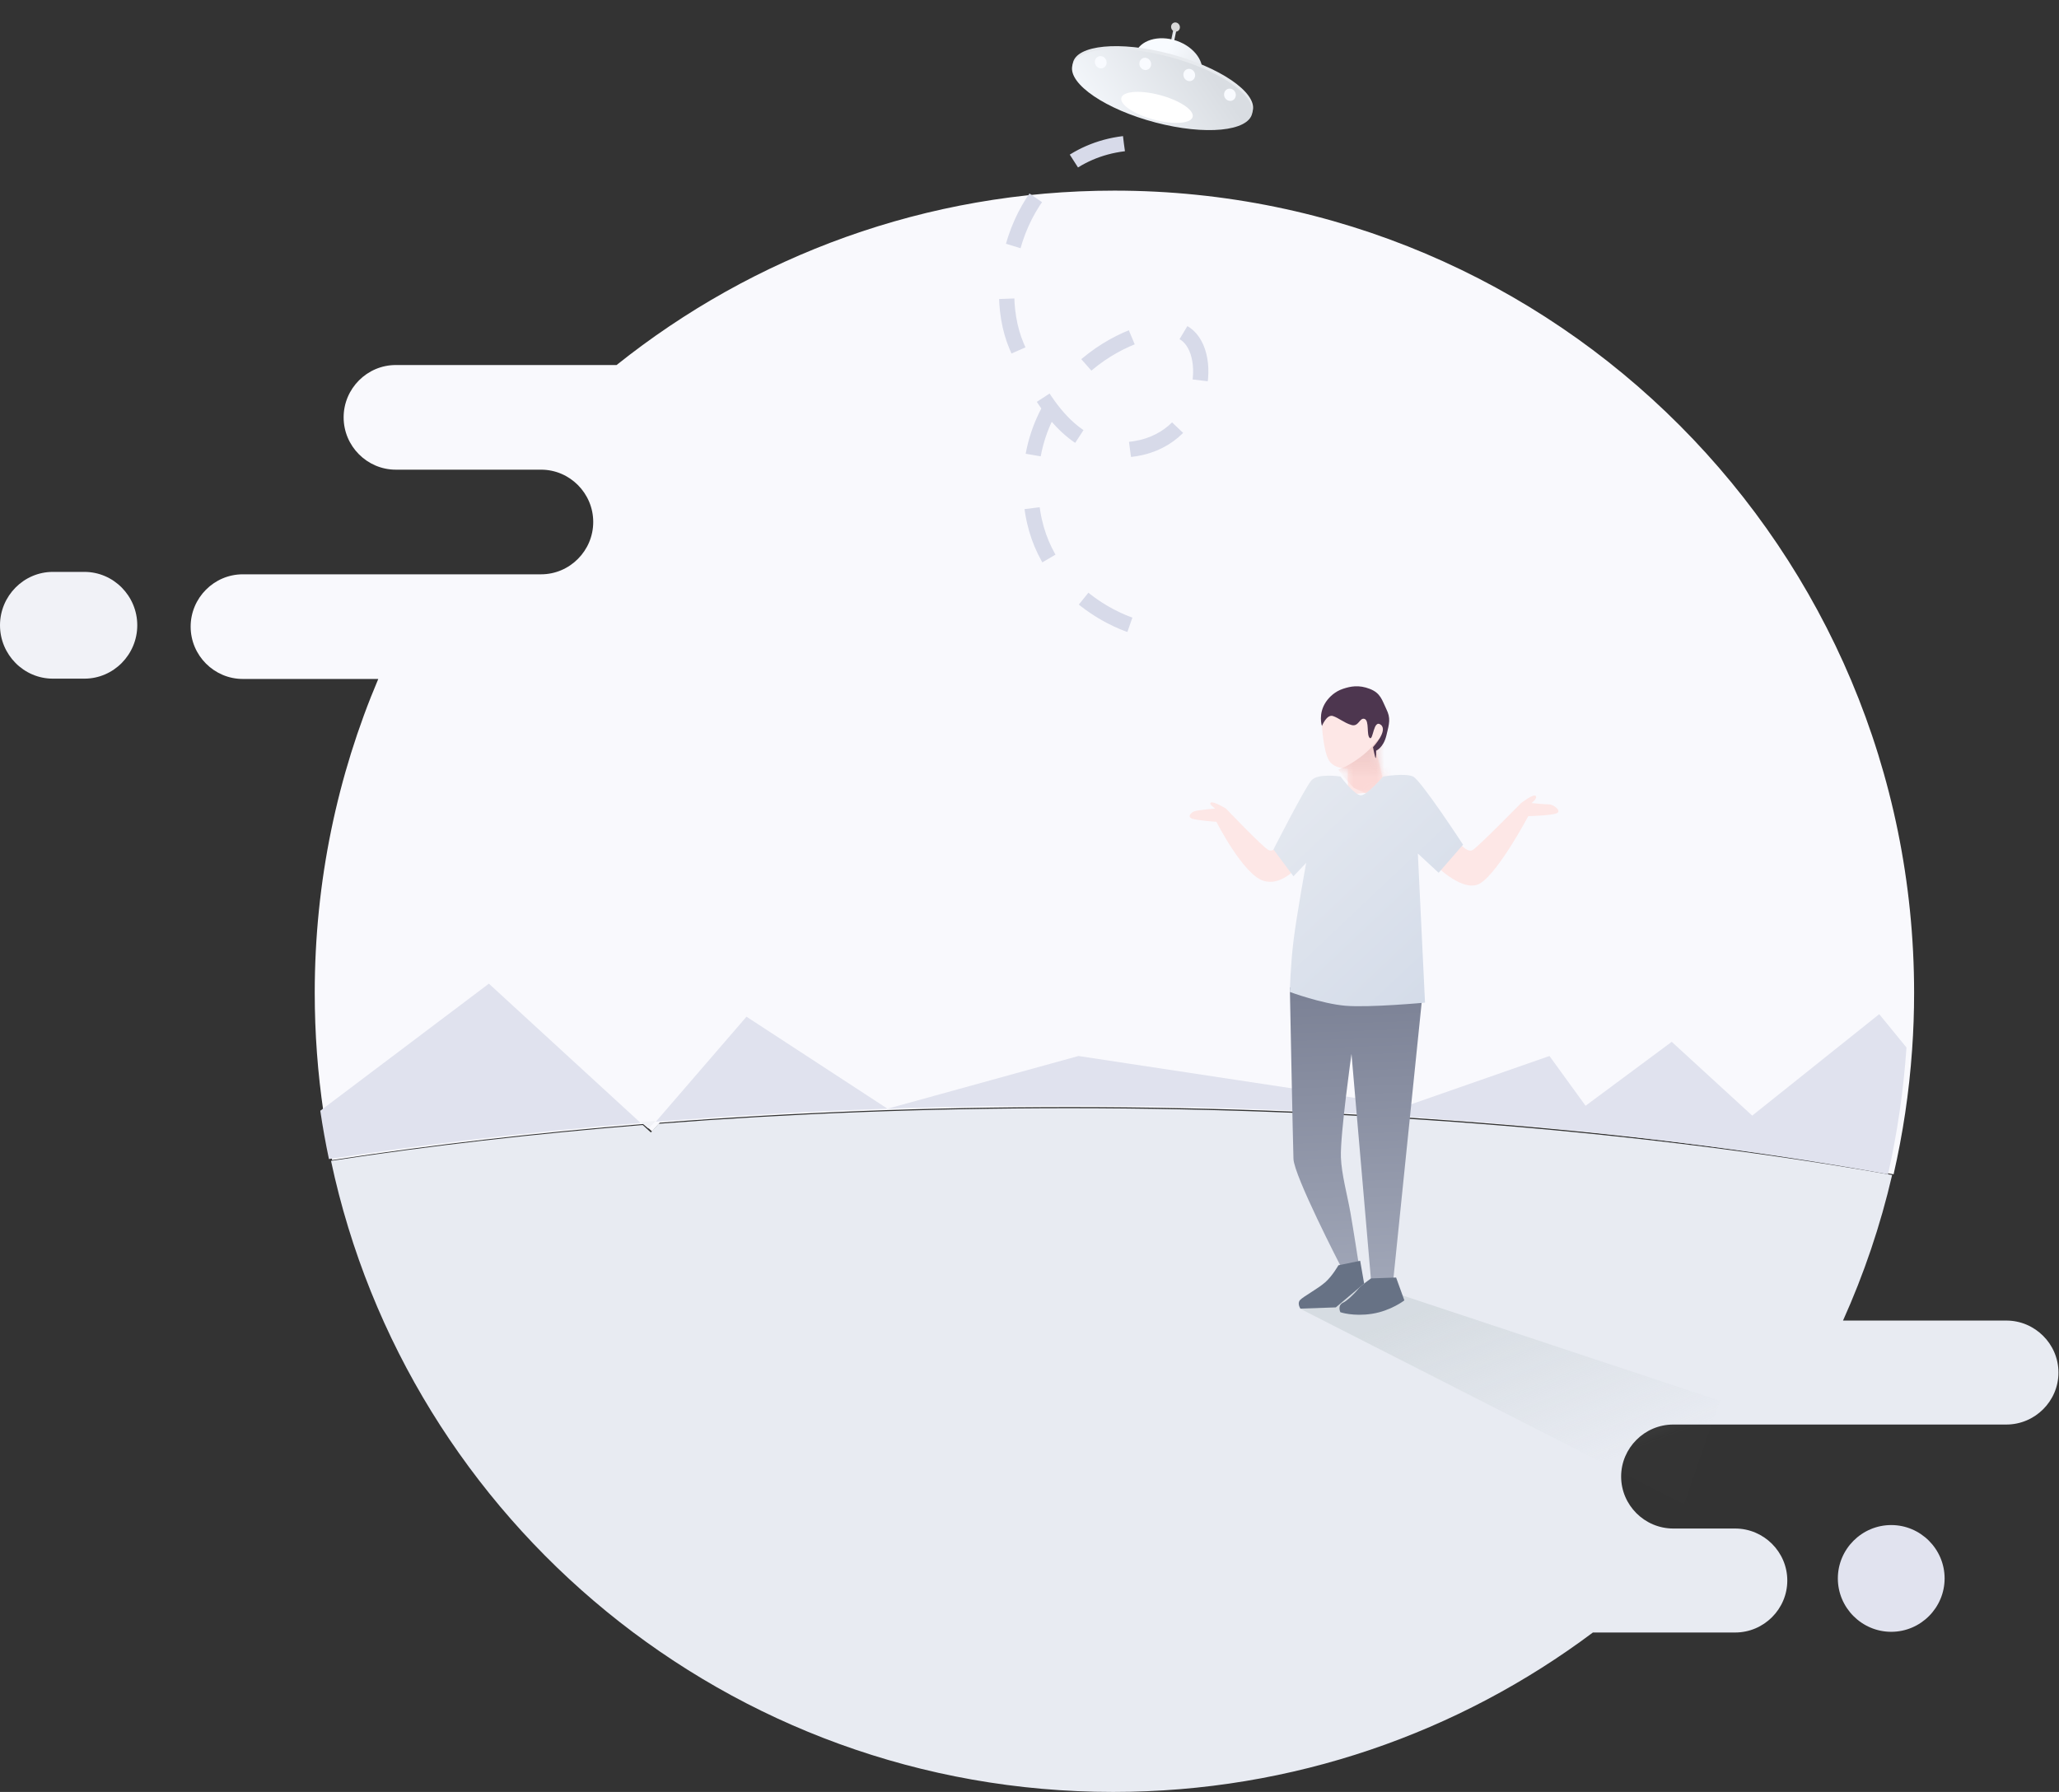 <svg width="270" height="235" viewBox="0 0 270 235" fill="none" xmlns="http://www.w3.org/2000/svg">
    <rect x="0" y="0" width="270" height="235" fill="#333333" stroke="none"/>
    <path fill-rule="evenodd" clip-rule="evenodd" d="M146.135 25C121.452 25 98.765 33.556 80.852 47.871H51.9C48.139 47.871 45.061 50.959 45.061 54.733C45.061 58.507 48.139 61.594 51.9 61.594H66.634H70.952C74.714 61.594 77.791 64.682 77.791 68.456C77.791 70.341 77.021 72.061 75.78 73.3C74.545 74.544 72.831 75.317 70.952 75.317H61.74H56.654H31.839C28.078 75.317 25 78.405 25 82.179C25 85.953 28.078 89.04 31.839 89.04H49.604C44.241 101.685 41.271 115.597 41.271 130.209C41.271 135.511 41.663 140.721 42.415 145.812C42.73 147.939 43.108 150.048 43.55 152.134C56.453 150.153 70.141 148.561 84.43 147.399L85.505 148.383L86.518 147.235C103.684 145.894 121.702 145.181 140.286 145.181C179.77 145.181 216.718 148.401 248.31 154C249.527 148.703 250.348 143.255 250.736 137.683C250.913 135.213 251 132.72 251 130.209C251 72.102 204.053 25 146.135 25" fill="#F9F9FD"/>
    <path fill-rule="evenodd" clip-rule="evenodd" d="M11.072 75H6.928C3.117 75 0 78.15 0 82C0 85.85 3.117 89 6.928 89H11.072C14.883 89 18 85.85 18 82C18 78.15 14.883 75 11.072 75" fill="#F1F2F7"/>
    <path fill-rule="evenodd" clip-rule="evenodd" d="M269.93 180C269.93 183.75 266.853 186.818 263.092 186.818H219.419C217.541 186.818 215.828 187.586 214.593 188.823C213.353 190.055 212.582 191.764 212.582 193.636C212.582 197.386 215.659 200.455 219.419 200.455H227.533C229.411 200.455 231.125 201.223 232.361 202.459C233.6 203.691 234.371 205.4 234.371 207.273C234.371 211.023 231.294 214.091 227.533 214.091H208.877C191.35 227.218 169.571 235 145.968 235C95.559 235 53.459 199.523 43.408 152.241C56.308 150.273 69.992 148.691 84.277 147.536L85.353 148.514L86.365 147.373C103.526 146.041 121.541 145.332 140.12 145.332C179.594 145.332 216.534 148.532 248.118 154.095C246.582 160.723 244.413 167.105 241.678 173.182H263.092C264.975 173.182 266.68 173.95 267.919 175.186C269.159 176.418 269.93 178.127 269.93 180" fill="#E8EBF2"/>
    <path fill-rule="evenodd" clip-rule="evenodd" d="M250 137.372C249.613 143.05 248.793 148.602 247.578 154C216.028 148.294 179.128 145.013 139.697 145.013C121.138 145.013 103.143 145.74 86 147.106L97.889 133.331L116.383 145.4L141.418 138.487L184.486 145.013L203.183 138.487L207.919 145.013L219.217 136.627L229.774 146.304L246.426 133L250 137.372Z" fill="#E0E2EE"/>
    <path fill-rule="evenodd" clip-rule="evenodd" d="M86 147L85.03 148L84 147.143C84.663 147.092 85.332 147.044 86 147" fill="#F1F2F7"/>
    <path fill-rule="evenodd" clip-rule="evenodd" d="M84 147.258C69.716 148.422 56.033 150.016 43.135 152C42.693 149.911 42.315 147.799 42 145.668L64.109 129L84 147.258Z" fill="#E0E2EE"/>
    <path fill-rule="evenodd" clip-rule="evenodd" d="M248 214V214C244.15 214 241 210.85 241 207C241 203.15 244.15 200 248 200C251.85 200 255 203.15 255 207C255 210.85 251.85 214 248 214" fill="#E1E3EF"/>
    <path opacity="0.5" d="M170.514 171.639L220.832 197.274L225.53 183.69L176.16 167.315L170.514 171.639Z" fill="url(#paint0_linear_0_1)"/>
    <path d="M169.139 129.497L186.49 130.86L182.637 168.491C182.637 168.491 182.3 168.868 181.481 168.722C180.663 168.576 179.804 168.121 179.804 168.121L177.223 138.206C177.223 138.206 175.731 148.784 175.835 151.76C175.914 154.002 176.682 156.738 177.094 159.077C177.448 161.091 178.193 165.903 178.193 165.903C178.193 165.903 177.313 166.304 176.845 166.394C176.376 166.485 175.776 165.987 175.776 165.987C175.776 165.987 169.692 154.213 169.614 151.977C169.536 149.74 169.139 129.497 169.139 129.497Z" fill="url(#paint1_linear_0_1)"/>
    <path d="M175.507 165.932C175.507 165.932 174.734 167.32 173.774 168.166C172.814 169.011 170.919 170.021 170.488 170.48C170.056 170.939 170.527 171.616 170.527 171.616L175.17 171.454L178.88 168.325L178.362 165.342L175.507 165.932Z" fill="#677285"/>
    <path d="M183.074 167.539L184.158 170.536C184.158 170.536 182.378 171.911 179.919 172.293C177.459 172.676 175.765 172.088 175.765 172.088C175.765 172.088 175.32 171.196 176.157 170.815C176.542 170.64 177.403 169.912 178.16 168.98C178.501 168.559 179.787 167.653 179.787 167.653L183.074 167.539Z" fill="#677285"/>
    <path d="M190.848 109.878C190.848 109.878 192.27 112.035 193.142 111.457C194.014 110.88 199.458 105.317 199.458 105.317C199.458 105.317 201.077 104.074 201.377 104.369C201.676 104.665 200.837 105.317 200.837 105.317C200.837 105.317 202.604 105.49 203.156 105.49C203.708 105.49 204.87 106.369 204.11 106.665C203.351 106.96 200.405 107.033 200.405 107.033C200.405 107.033 195.933 115.466 193.602 116.064C191.271 116.662 188.061 113.28 188.061 113.28L190.848 109.878Z" fill="#FDE7E6"/>
    <path d="M168.125 110.032C168.125 110.032 167.193 111.936 166.348 111.479C165.503 111.022 160.762 106.037 160.762 106.037C160.762 106.037 159.183 105.073 158.797 105.247C158.41 105.42 159.362 106.037 159.362 106.037C159.362 106.037 157.039 106.225 156.602 106.4C156.165 106.575 155.656 107.112 156.317 107.357C156.978 107.601 159.507 107.774 159.507 107.774C159.507 107.774 163.023 114.702 165.687 115.511C168.35 116.321 170.62 113.13 170.62 113.13L168.125 110.032Z" fill="#FDE7E6"/>
    <path d="M176.75 104.202V100.799C176.75 100.799 174.98 100.888 174.26 99.707C173.541 98.525 173.347 95.172 173.347 95.172L173.889 93.617L179.219 93.392L182.02 95.772L180.716 98.068L180.467 98.509L181.71 103.728L176.75 104.202Z" fill="#FDE7E6"/>
    <mask id="mask0_0_1" style="mask-type:alpha" maskUnits="userSpaceOnUse" x="173" y="93" width="10" height="12">
        <path d="M176.75 104.202V100.799C176.75 100.799 174.98 100.888 174.26 99.707C173.541 98.525 173.347 95.172 173.347 95.172L173.889 93.617L179.219 93.392L182.02 95.772L180.716 98.068L180.467 98.509L181.71 103.728L176.75 104.202Z" fill="white"/>
    </mask>
    <g mask="url(#mask0_0_1)">
        <path d="M180.217 97.565C178.642 99.518 175.917 100.884 175.562 100.884C175.208 100.884 177.544 103.334 177.544 103.334L179.444 104.203L182.142 103.632L183.105 100.884L181.405 97.765C181.405 97.765 181.793 95.611 180.217 97.565Z" fill="url(#paint2_linear_0_1)"/>
    </g>
    <path d="M166.992 111.399L169.612 114.918L171.283 113.159C171.283 113.159 170.012 120.105 169.612 123.437C169.212 126.768 169.137 130.086 169.137 130.086C169.137 130.086 173.332 131.639 176.459 131.9C179.586 132.161 186.865 131.489 186.865 131.489L185.925 111.935L188.652 114.459L191.853 110.773C191.853 110.773 186.342 102.33 185.3 101.838C184.258 101.346 181.361 101.838 181.361 101.838C181.361 101.838 179.306 104.263 178.472 104.297C177.638 104.331 175.789 101.838 175.789 101.838C175.789 101.838 172.835 101.367 171.976 102.33C171.117 103.292 166.992 111.399 166.992 111.399Z" fill="url(#paint3_linear_0_1)"/>
    <path d="M173.347 95.21C173.347 95.21 173.975 93.629 174.795 93.904C175.571 94.165 176.243 94.785 177.209 95.076C178.174 95.367 178.281 94.06 178.937 94.28C179.593 94.501 179.16 96.425 179.622 96.783C180.085 97.142 180.085 94.28 181.071 95.051C182.057 95.821 180.042 97.989 180.042 97.989C180.042 97.989 180.3 99.322 180.383 99.412C180.466 99.503 180.457 98.443 180.457 98.443C180.457 98.443 181.398 98.082 181.799 96.457C182.201 94.832 182.374 94.185 181.799 93.004C181.225 91.823 181.061 90.898 179.622 90.341C178.184 89.784 177.093 90.002 176.088 90.341C175.082 90.68 174.354 91.354 173.889 92.025C172.805 93.617 173.347 95.21 173.347 95.21Z" fill="#4D364F"/>
    <path d="M147.38 18.841C134.218 20.424 129.381 36.252 133.344 45.478C136.14 51.988 140.879 60.785 149.711 58.675C158.544 56.564 159.288 44.951 154.636 43.371C149.985 41.792 133.413 49.159 135.286 66.18C136.638 78.46 148.356 82 148.356 82" stroke="#D7DAE9" stroke-width="2" stroke-dasharray="7"/>
    <rect width="0.405" height="3.628" transform="matrix(0.969 0.25 -0.202 0.979 153.896 3.697)" fill="url(#paint4_linear_0_1)"/>
    <ellipse rx="4.571" ry="3.363" transform="matrix(0.967 0.255 -0.198 0.981 153.191 8.515)" fill="url(#paint5_linear_0_1)"/>
    <ellipse rx="12.19" ry="4.399" transform="matrix(0.968 0.254 -0.199 0.98 152.489 11.36)" fill="#E7EAEE"/>
    <ellipse rx="12.19" ry="4.399" transform="matrix(0.968 0.254 -0.199 0.98 152.405 11.755)" fill="url(#paint6_linear_0_1)"/>
    <ellipse rx="4.836" ry="1.66" transform="matrix(0.968 0.253 -0.199 0.98 151.718 14.082)" fill="white"/>
    <ellipse rx="0.586" ry="0.596" transform="matrix(0.967 0.256 -0.198 0.981 154.145 3.546)" fill="#D8D8D8"/>
    <ellipse rx="0.781" ry="0.795" transform="matrix(0.967 0.256 -0.198 0.981 161.284 12.428)" fill="#F9FBFF"/>
    <ellipse rx="0.781" ry="0.795" transform="matrix(0.967 0.256 -0.198 0.981 150.179 8.382)" fill="#F9FBFF"/>
    <ellipse rx="0.781" ry="0.795" transform="matrix(0.967 0.256 -0.198 0.981 155.95 9.835)" fill="#F9FBFF"/>
    <ellipse rx="0.781" ry="0.795" transform="matrix(0.967 0.256 -0.198 0.981 144.341 8.163)" fill="#F9FBFF"/>
    <defs>
        <linearGradient id="paint0_linear_0_1" x1="168.767" y1="178.657" x2="178.392" y2="203.849" gradientUnits="userSpaceOnUse">
            <stop stop-color="#C4CDD1"/>
            <stop offset="1" stop-color="#C6CFD3" stop-opacity="0.01"/>
        </linearGradient>
        <linearGradient id="paint1_linear_0_1" x1="187.745" y1="168.56" x2="186.374" y2="129.194" gradientUnits="userSpaceOnUse">
            <stop stop-color="#A1A7B8"/>
            <stop offset="1" stop-color="#7B8195"/>
        </linearGradient>
        <linearGradient id="paint2_linear_0_1" x1="180.964" y1="101.917" x2="180.964" y2="98.62" gradientUnits="userSpaceOnUse">
            <stop stop-color="#FBD8D6"/>
            <stop offset="1" stop-color="#EAC0BE" stop-opacity="0.7"/>
        </linearGradient>
        <linearGradient id="paint3_linear_0_1" x1="154.416" y1="115.464" x2="180.472" y2="143.032" gradientUnits="userSpaceOnUse">
            <stop stop-color="#E5E9F0"/>
            <stop offset="1" stop-color="#D2DAE8"/>
        </linearGradient>
        <linearGradient id="paint4_linear_0_1" x1="0.545" y1="0.011" x2="0.013" y2="-0" gradientUnits="userSpaceOnUse">
            <stop stop-color="#F8FBFF"/>
            <stop offset="1" stop-color="#D9DDE2"/>
        </linearGradient>
        <linearGradient id="paint5_linear_0_1" x1="-2.733" y1="5.145" x2="5.823" y2="7.799" gradientUnits="userSpaceOnUse">
            <stop stop-color="#F8FBFF"/>
            <stop offset="1" stop-color="#D9DDE2"/>
        </linearGradient>
        <linearGradient id="paint6_linear_0_1" x1="-4.53" y1="12.319" x2="8.065" y2="-1.727" gradientUnits="userSpaceOnUse">
            <stop stop-color="#F8FBFF"/>
            <stop offset="1" stop-color="#D9DDE2"/>
        </linearGradient>
    </defs>
</svg>
